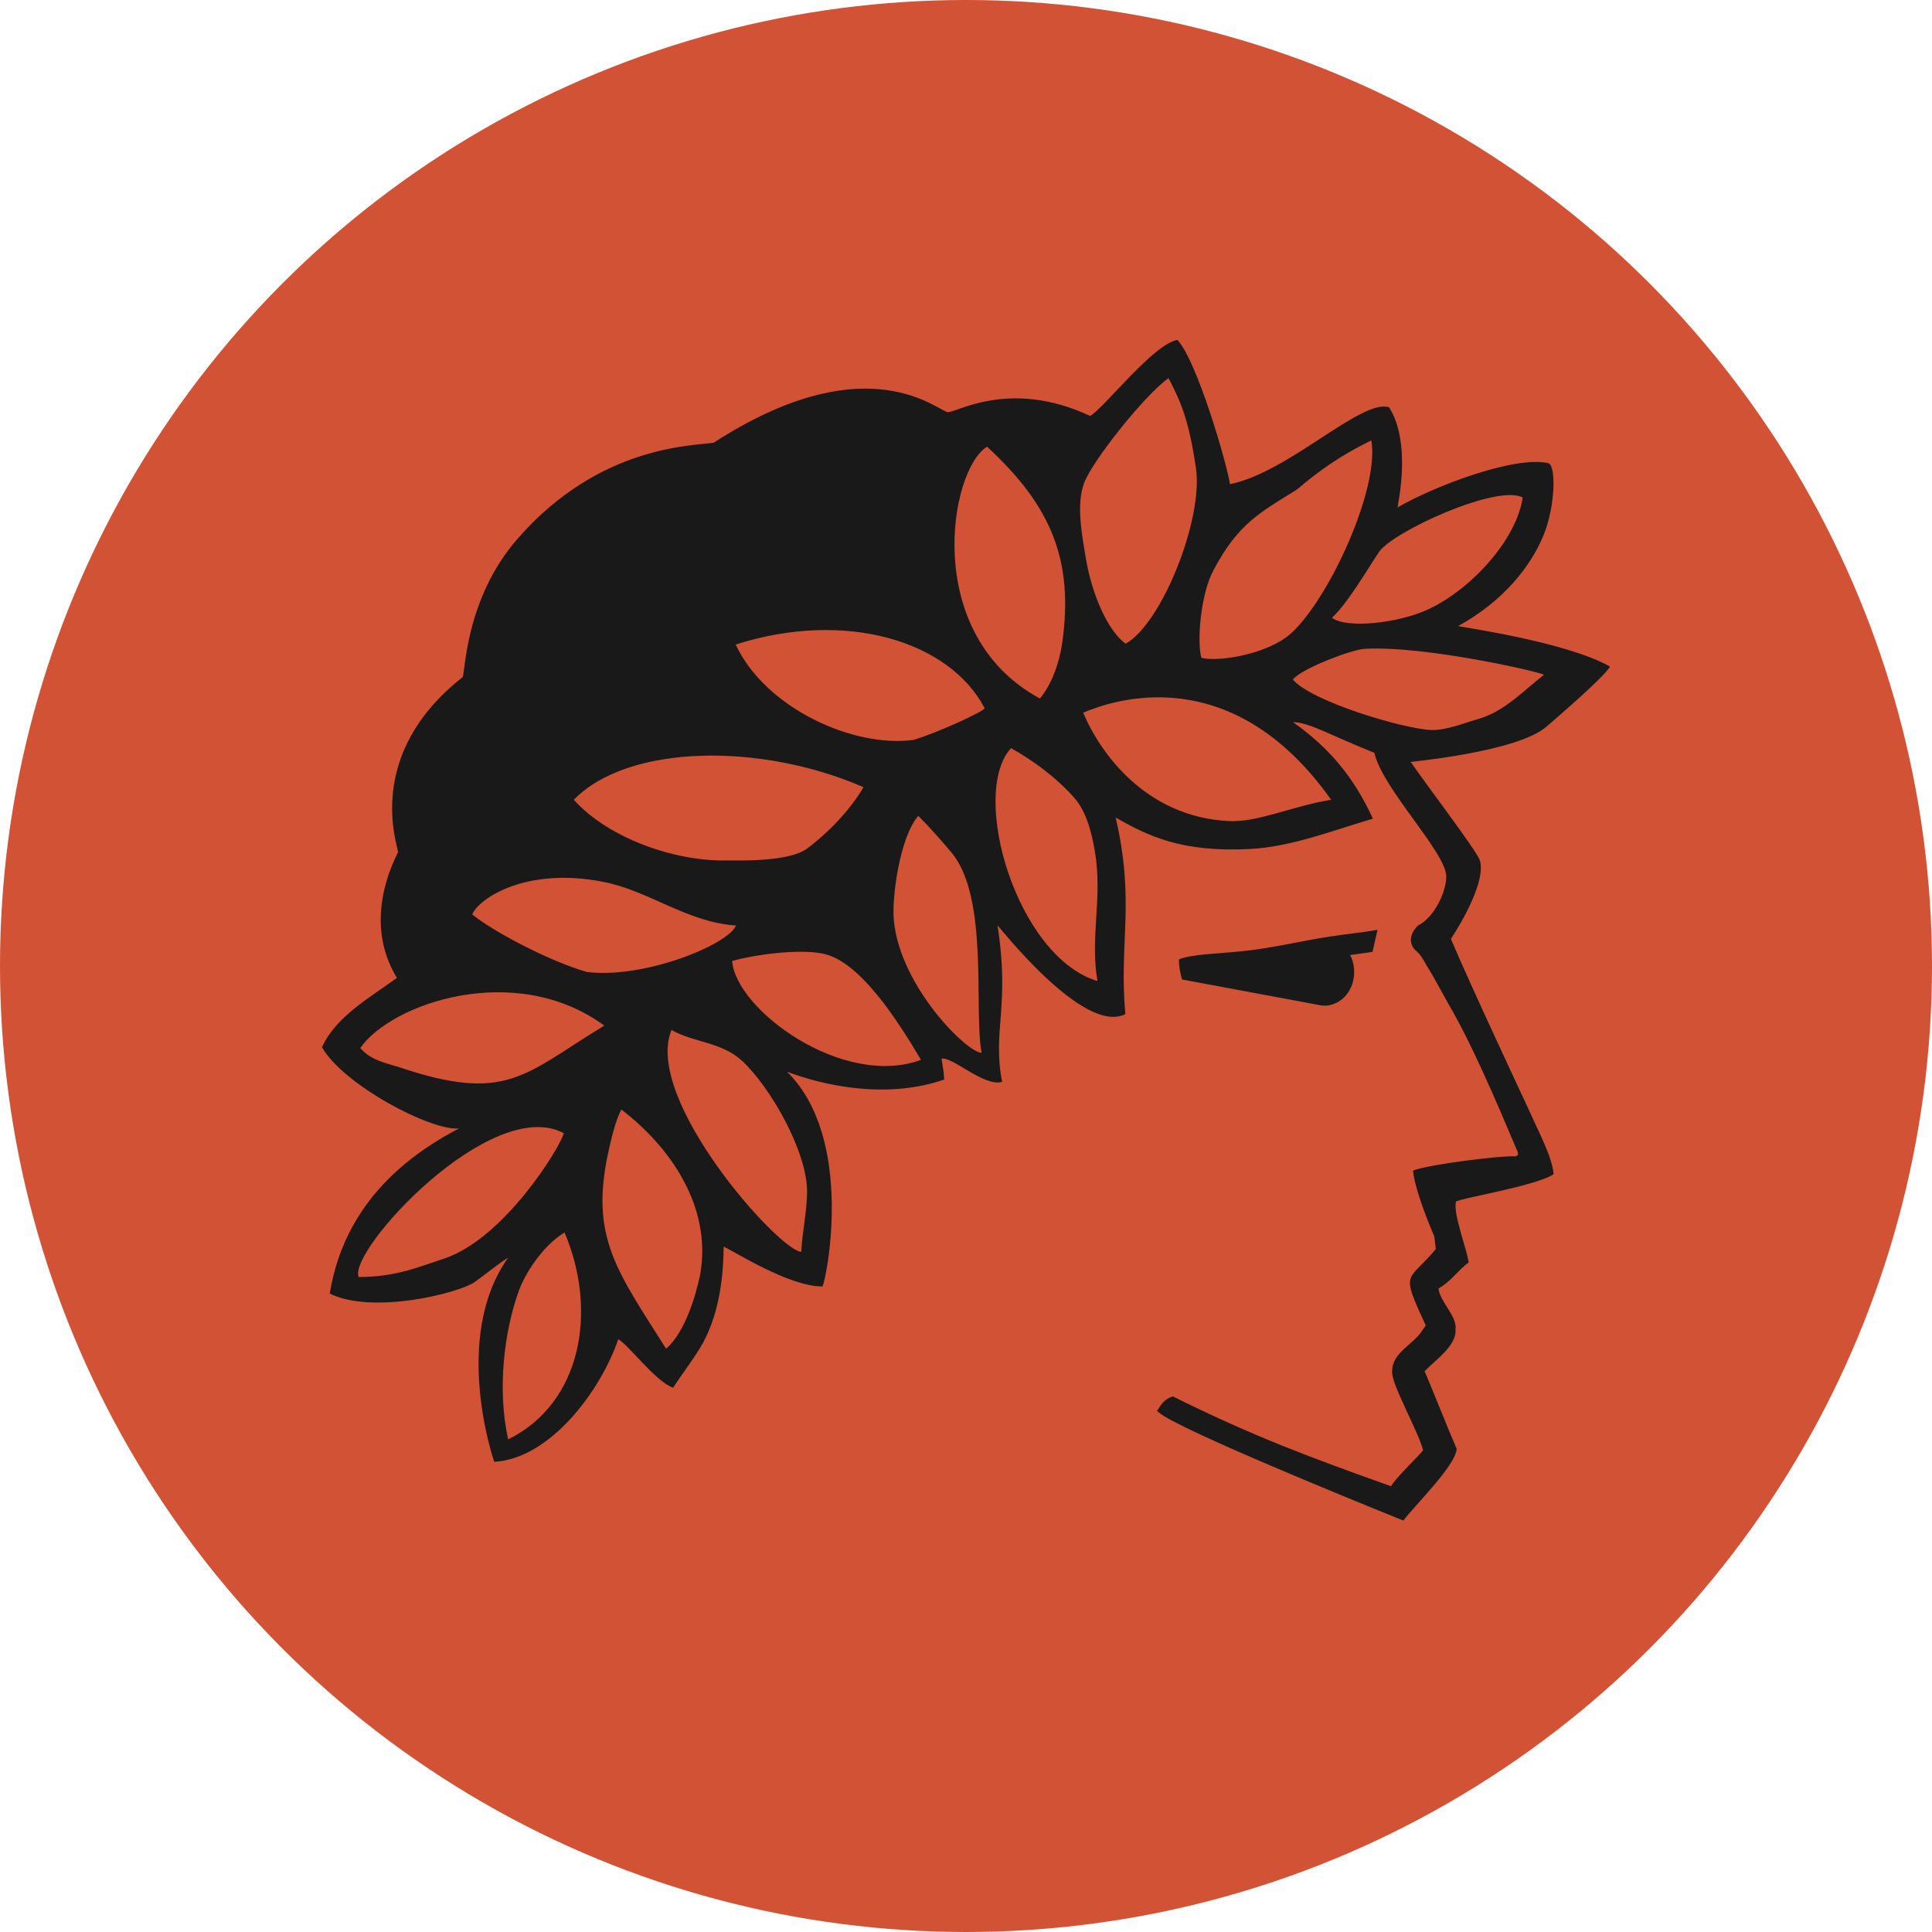 <svg version="1.1" xmlns="http://www.w3.org/2000/svg" xmlns:xlink="http://www.w3.org/1999/xlink" x="0px" y="0px" viewBox="0 0 108 108" enable-background="new 0 0 108 108" xml:space="preserve"><circle fill="#D25235" cx="54" cy="54" r="54"/><path id="XMLID_23_" fill="#191919" d="M86.459,40.611c0.302-0.264,3.217-2.754,3.541-3.348c-2.483-1.41-8.463-2.225-8.485-2.269c2.526-1.388,4.08-3.348,4.793-5.133c0.648-1.652,0.669-3.811,0.259-3.965c-1.813-0.441-6.261,1.212-8.441,2.467c-0.022-0.044,0.82-3.547-0.475-5.595c-1.533-0.507-5.635,3.657-8.895,4.296C68.584,25.917,66.921,20.19,65.82,19c-1.36,0.242-4.08,3.789-4.879,4.252c-4.62-2.159-7.621-0.066-8.01-0.22c-0.864-0.352-4.793-3.613-13.04,1.718c-1.058,0.176-6.347,0.088-10.946,5.353c-2.979,3.393-2.936,7.622-3.087,7.754c-5.527,4.34-3.627,9.385-3.605,9.781c-0.216,0.463-2.029,3.811-0.065,7.027c-1.403,1.035-3.411,2.137-4.188,3.877c1.187,2.093,6.088,4.692,7.664,4.538c-5.44,2.82-6.801,6.675-7.232,9.23c2.396,1.19,7.211-0.022,8.096-0.639c0.54-0.375,1.295-1.013,1.878-1.366c-3.195,4.494-0.777,11.411-0.777,11.411c3.152-0.176,5.98-4.031,6.93-6.851c0.561,0.286,2.073,2.357,3.066,2.71c0.518-0.793,0.972-1.366,1.468-2.159c1.015-1.63,1.339-3.679,1.36-5.728c0.518,0.22,3.67,2.247,5.527,2.225c0.259-0.595,1.77-8.305-1.986-12.006c0.043,0,4.534,1.917,8.787,0.441c-0.022-0.441-0.065-0.661-0.151-1.168c0.604-0.132,2.375,1.586,3.39,1.3c-0.561-2.82,0.453-4.23-0.259-8.746c0.043-0.022,4.793,6.146,7.146,4.957c-0.367-4.053,0.561-6.19-0.54-10.993c1.792,1.035,3.713,1.961,7.491,1.762c2.332-0.11,4.771-1.079,6.887-1.696c-1.058-2.313-2.44-3.965-4.469-5.397c0.885,0,2.181,0.771,4.555,1.718c0.432,1.983,4.016,5.573,4.016,6.917c0,0.837-0.648,2.269-1.576,2.732c0,0-0.756,0.661-0.194,1.344c0.302,0.242,0.432,0.463,0.691,0.925c0.389,0.617,0.777,1.366,1.187,2.093c1.295,2.203,2.677,5.441,3.757,7.997l0.13,0.308l0.022,0.154l-0.13,0.088c-0.734-0.066-4.836,0.441-5.743,0.793c0.065,0.881,0.756,2.688,1.187,3.679l0.086,0.705c-1.554,1.895-2.029,1.123-0.561,4.274l-0.173,0.242c-0.497,0.837-1.727,1.256-1.706,2.335c-0.086,0.639,1.511,3.437,1.727,4.406c-0.367,0.441-1.511,1.52-1.792,2.005c-4.512-1.608-7.772-2.82-12.198-5.023c-0.475,0.154-0.648,0.441-0.885,0.815c0.13,0.11,0.259,0.198,0.389,0.286C67.353,80.55,78.45,85,78.45,85c0.583-0.793,2.936-3.084,2.979-4.009c-0.626-1.454-1.187-2.908-1.792-4.34c0.604-0.639,1.792-1.41,1.727-2.335c0.108-0.727-0.885-1.564-0.95-2.291c0.712-0.397,1.058-0.991,1.684-1.454c-0.108-0.793-0.864-2.666-0.712-3.393c0.108-0.176,4.512-0.881,5.462-1.542c-0.086-1.013-0.907-2.489-1.382-3.591c0,0-3.325-7.093-4.361-9.561c0.561-0.837,2.029-3.326,1.598-4.45c-0.345-0.727-2.936-4.119-3.843-5.441C78.946,42.571,84.862,42.021,86.459,40.611 M68.67,45.898c-4.642-0.242-7.189-3.833-8.118-6.058c1.554-0.661,8.247-3.062,13.86,4.868C72.146,45.083,70.311,45.986,68.67,45.898 M54.874,58.851c-0.777,0.022-4.512-3.635-4.901-7.336c-0.151-1.234,0.324-4.736,1.36-5.904c0.691,0.683,1.295,1.388,1.857,2.049C55.306,50.172,54.421,56.56,54.874,58.851 M51.485,59.248c-4.383,1.608-10.363-2.82-10.557-5.529c1.231-0.352,3.67-0.683,5.03-0.419C48.031,53.674,50.168,57.023,51.485,59.248 M44.792,69.976c-1.187,0-8.852-8.525-7.254-12.403c1.209,0.705,2.763,0.661,3.908,1.696c1.576,1.432,3.692,5.089,3.67,7.38C45.116,67.663,44.835,68.963,44.792,69.976 M37.236,75.395c-2.742-4.34-4.231-6.212-3.26-10.86c0.194-0.903,0.432-1.895,0.756-2.511c2.699,2.049,5.095,5.419,4.404,9.252C38.898,72.399,38.315,74.448,37.236,75.395 M28.406,80.462c-0.626-2.798-0.216-6.08,0.605-8.327c0.389-1.057,1.403-2.555,2.548-3.238C33.415,73.258,32.53,78.435,28.406,80.462 M20.051,71.386c-0.626-1.454,7.405-10.2,11.464-8.041c-0.194,0.793-3.325,5.882-6.671,7.005C23.376,70.835,22.124,71.386,20.051,71.386 M20.137,58.587c1.749-2.511,8.679-4.891,13.644-1.256c-4.491,2.732-5.44,4.362-11.507,2.313C21.497,59.402,20.742,59.27,20.137,58.587 M26.398,51.119c0.367-0.903,3.022-2.666,7.297-1.828c2.569,0.485,4.706,2.269,7.448,2.445c-0.41,1.057-5.117,2.996-8.333,2.599C30.867,53.784,27.715,52.176,26.398,51.119 M32.076,44.708c3.022-3.106,10.428-3.216,16.192-0.705c-0.604,1.057-1.77,2.401-3.13,3.415c-0.993,0.771-3.8,0.683-4.555,0.683C37.668,48.145,33.998,46.845,32.076,44.708 M41.122,36.029c6.153-1.961,11.96-0.198,13.925,3.569c-0.151,0.22-2.655,1.366-3.972,1.762C47.75,41.822,42.806,39.619,41.122,36.029 M55.177,24.97c3.605,3.326,4.836,6.344,4.21,10.927c-0.173,1.168-0.583,2.335-1.252,3.15C51.506,35.478,53.061,26.27,55.177,24.97 M56.515,41.822c1.166,0.639,2.526,1.63,3.519,2.754c0.777,0.859,1.036,2.247,1.166,2.996c0.453,2.577-0.281,4.824,0.151,7.27C56.817,53.476,54.184,44.378,56.515,41.822 M66.856,26.182c0.41,2.842-1.9,8.658-3.929,9.803c-1.015-0.727-1.9-2.798-2.224-4.758c-0.237-1.41-0.54-3.018-0.108-4.208c0.453-1.256,3.454-5.001,4.728-5.882C65.95,22.37,66.446,23.34,66.856,26.182 M76.658,24.617c0.475,2.688-2.353,8.834-4.469,10.772c-1.274,1.168-4.037,1.63-5.03,1.388c-0.259-0.903-0.043-3.569,0.669-4.891c1.382-2.621,2.612-3.238,4.663-4.516C73.743,26.314,74.866,25.499,76.658,24.617 M85.121,27.812c-0.345,2.335-2.828,5.089-5.246,6.234c-1.727,0.815-4.642,1.101-5.419,0.485c0.864-0.771,2.051-2.82,2.634-3.679C77.845,29.728,83.696,27.041,85.121,27.812 M76.269,36.271c3.39-0.198,9.974,1.322,10.039,1.454c-0.993,0.749-2.181,2.049-3.67,2.467c-0.777,0.22-1.77,0.639-2.634,0.617c-1.576-0.066-6.714-1.608-7.729-2.82C72.707,37.395,75.535,36.315,76.269,36.271"></path><path id="XMLID_1_" fill="#191919" d="M74.715,56.053c0.842-0.419,1.209-1.52,0.842-2.489c-0.022-0.066-0.065-0.11-0.086-0.176l1.252-0.176l0.281-1.234c-0.864,0.154-1.813,0.242-2.655,0.375c-1.619,0.242-3.346,0.683-5.095,0.837c-1.015,0.11-2.72,0.154-3.346,0.441c-0.022,0.33,0.086,0.859,0.173,1.124l7.686,1.432C74.067,56.252,74.413,56.208,74.715,56.053"></path></svg>